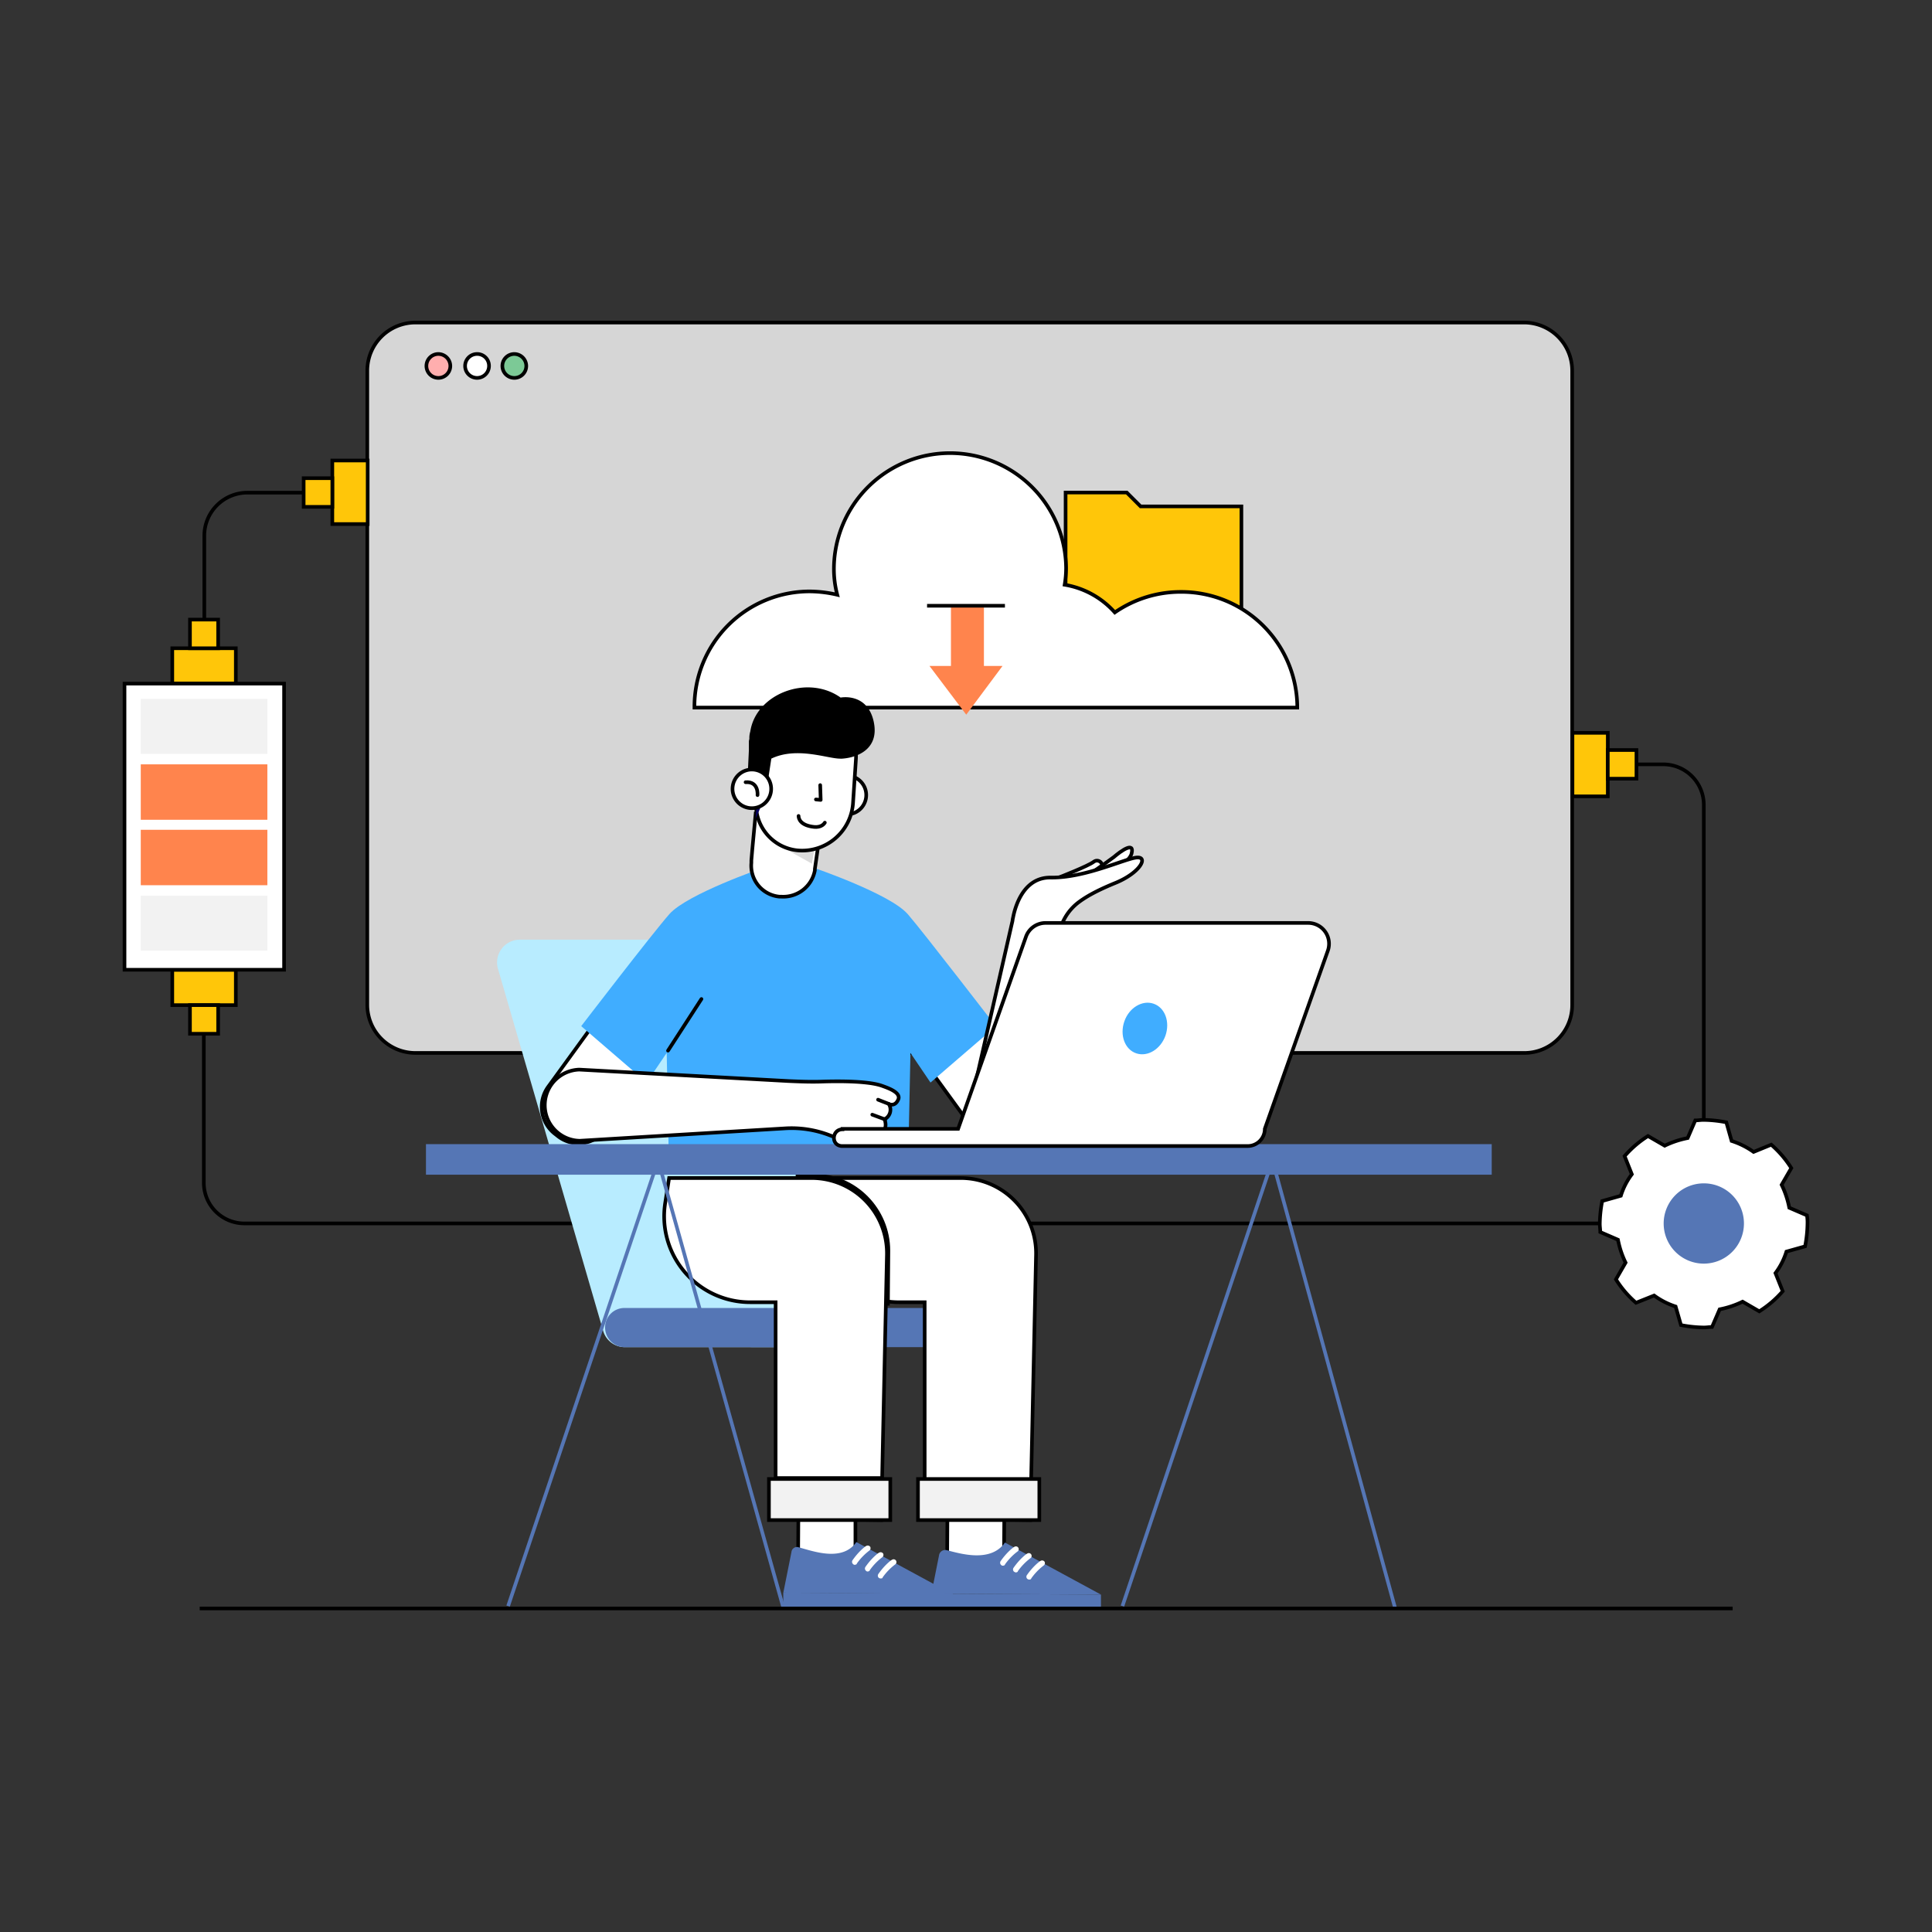 <svg id="图层_1" data-name="图层 1" xmlns="http://www.w3.org/2000/svg" viewBox="0 0 800 800"><rect x="0" y="0" width="800" height="800" fill="#333333" stroke="none"/><defs><style>.cls-1,.cls-11,.cls-14,.cls-9{fill:none;}.cls-1,.cls-9{stroke:#000;}.cls-1,.cls-14,.cls-9{stroke-width:1.5px;}.cls-2,.cls-4{fill:#fff;}.cls-2{fill-opacity:0.8;}.cls-10,.cls-12,.cls-13,.cls-15,.cls-16,.cls-17,.cls-2,.cls-3,.cls-4,.cls-5,.cls-6,.cls-7,.cls-8{fill-rule:evenodd;}.cls-3{fill:#ffc609;}.cls-5{fill:#5576b5;}.cls-6{fill:#f2f2f2;}.cls-7{fill:#ff844d;}.cls-8{fill:#b8ecff;}.cls-9{stroke-linecap:round;stroke-linejoin:round;}.cls-10{fill:#40adff;}.cls-12{fill:#dbdbdb;}.cls-13{fill:#07005f;}.cls-14{stroke:#5576b5;}.cls-16{fill:#ffaeae;}.cls-17{fill:#7cc996;}</style></defs><g id="其他页面切图"><g id="编组备份-2"><path id="Stroke-1" class="cls-1" d="M146.11,204H102.4a17.85,17.85,0,0,0-17.8,17.8v51"/><g id="编组"><path id="Fill-3" class="cls-2" d="M631,436H172.09a19.93,19.93,0,0,1-20-20V153.56a19.92,19.92,0,0,1,20-20H631a19.92,19.92,0,0,1,20,20V416.05a19.8,19.8,0,0,1-20,20"/><path id="Stroke-5" class="cls-1" d="M631,436H172.09a19.93,19.93,0,0,1-20-20V153.56a19.92,19.92,0,0,1,20-20H631a19.92,19.92,0,0,1,20,20V416.05A19.8,19.8,0,0,1,631,436Z"/></g><polygon id="Fill-7" class="cls-3" points="137.61 217 152.25 217 152.25 190.69 137.61 190.69 137.61 217"/><polygon id="Stroke-9" class="cls-1" points="137.61 217 152.25 217 152.25 190.69 137.61 190.69 137.61 217"/><polygon id="Fill-10" class="cls-3" points="125.74 209.88 137.61 209.88 137.61 198.01 125.74 198.01 125.74 209.88"/><polygon id="Stroke-11" class="cls-1" points="125.74 209.88 137.61 209.88 137.61 198.01 125.74 198.01 125.74 209.88"/><polygon id="Fill-12" class="cls-3" points="651.12 329.75 665.75 329.75 665.75 303.45 651.12 303.45 651.12 329.75"/><polygon id="Stroke-13" class="cls-1" points="651.12 329.75 665.75 329.75 665.75 303.45 651.12 303.45 651.12 329.75"/><polygon id="Fill-14" class="cls-3" points="665.75 322.44 677.62 322.44 677.62 310.57 665.75 310.57 665.75 322.44"/><polygon id="Stroke-15" class="cls-1" points="665.75 322.44 677.62 322.44 677.62 310.57 665.75 310.57 665.75 322.44"/><path id="Stroke-16" class="cls-1" d="M677.82,316.5H688.7a16.8,16.8,0,0,1,16.81,16.81V489.78a16.79,16.79,0,0,1-16.81,16.81H101.21A16.79,16.79,0,0,1,84.4,489.78V337.86"/><polygon id="Fill-17" class="cls-3" points="71.34 416.2 97.65 416.2 97.65 401.56 71.34 401.56 71.34 416.2"/><polygon id="Stroke-18" class="cls-1" points="71.34 416.2 97.65 416.2 97.65 401.56 71.34 401.56 71.34 416.2"/><polygon id="Fill-19" class="cls-3" points="78.66 428.06 90.33 428.06 90.33 416.2 78.66 416.2 78.66 428.06"/><polygon id="Stroke-20" class="cls-1" points="78.66 428.06 90.33 428.06 90.33 416.2 78.66 416.2 78.66 428.06"/><polygon id="Fill-21" class="cls-3" points="71.34 283.07 97.65 283.07 97.65 268.43 71.34 268.43 71.34 283.07"/><polygon id="Stroke-22" class="cls-1" points="71.34 283.07 97.65 283.07 97.65 268.43 71.34 268.43 71.34 283.07"/><polygon id="Fill-23" class="cls-3" points="78.66 268.43 90.33 268.43 90.33 256.56 78.66 256.56 78.66 268.43"/><polygon id="Stroke-24" class="cls-1" points="78.66 268.43 90.33 268.43 90.33 256.56 78.66 256.56 78.66 268.43"/><path id="Fill-25" class="cls-4" d="M748.44,506.59a51.93,51.93,0,0,1-1,9.5l-7.72,2.17a29.2,29.2,0,0,1-4.54,8.91l3,7.51a43.15,43.15,0,0,1-9.69,8.31l-6.92-4a38.06,38.06,0,0,1-9.5,3.17l-3.16,7.32c-1.19,0-2.18.2-3.37.2a51.82,51.82,0,0,1-9.49-1L693.84,541a31.64,31.64,0,0,1-8.9-4.55l-7.51,3a42.89,42.89,0,0,1-8.31-9.69l4-6.93a38.23,38.23,0,0,1-3.16-9.49l-7.32-3.17c0-1.18-.2-2.17-.2-3.36a51.82,51.82,0,0,1,1-9.49l7.72-2.18a29,29,0,0,1,4.55-8.9l-3-7.52a43.41,43.41,0,0,1,9.69-8.31l6.92,4a38.45,38.45,0,0,1,9.5-3.16l3.16-7.32c1.19,0,2.18-.2,3.37-.2a51.82,51.82,0,0,1,9.49,1l2.18,7.71a32.75,32.75,0,0,1,9.1,4.55l7.32-3a43.1,43.1,0,0,1,8.3,9.69l-4,6.92a38.31,38.31,0,0,1,3.16,9.5l7.32,3.16a17.92,17.92,0,0,1,.2,3.36"/><path id="Stroke-26" class="cls-1" d="M748.44,506.59a51.93,51.93,0,0,1-1,9.5l-7.72,2.17a29.2,29.2,0,0,1-4.54,8.91l3,7.51a43.15,43.15,0,0,1-9.69,8.31l-6.92-4a38.06,38.06,0,0,1-9.5,3.17l-3.16,7.32c-1.19,0-2.18.2-3.37.2a51.82,51.82,0,0,1-9.49-1L693.84,541a31.64,31.64,0,0,1-8.9-4.55l-7.51,3a42.89,42.89,0,0,1-8.31-9.69l4-6.93a38.23,38.23,0,0,1-3.16-9.49l-7.32-3.17c0-1.18-.2-2.17-.2-3.36a51.82,51.82,0,0,1,1-9.49l7.72-2.18a29,29,0,0,1,4.55-8.9l-3-7.52a43.41,43.41,0,0,1,9.69-8.31l6.92,4a38.45,38.45,0,0,1,9.5-3.16l3.16-7.32c1.19,0,2.18-.2,3.37-.2a51.82,51.82,0,0,1,9.49,1l2.18,7.71a32.75,32.75,0,0,1,9.1,4.55l7.32-3a43.1,43.1,0,0,1,8.3,9.69l-4,6.92a38.31,38.31,0,0,1,3.16,9.5l7.32,3.16A17.92,17.92,0,0,1,748.44,506.59Z"/><path id="Fill-27" class="cls-5" d="M722.13,506.59A16.62,16.62,0,1,1,705.51,490a16.59,16.59,0,0,1,16.62,16.61"/><polygon id="Fill-28" class="cls-3" points="441.24 257.36 441.24 203.95 466.56 203.95 472.3 209.69 514.04 209.69 514.04 257.36 441.24 257.36"/><polygon id="Stroke-29" class="cls-1" points="441.24 257.36 441.24 203.95 466.56 203.95 472.3 209.69 514.04 209.69 514.04 257.36 441.24 257.36"/><polygon id="Fill-30" class="cls-4" points="51.56 401.56 117.63 401.56 117.63 283.07 51.56 283.07 51.56 401.56"/><polygon id="Stroke-31" class="cls-1" points="51.56 401.56 117.63 401.56 117.63 283.07 51.56 283.07 51.56 401.56"/><polygon id="Fill-32" class="cls-6" points="58.29 393.65 110.71 393.65 110.71 370.9 58.29 370.9 58.29 393.65"/><polygon id="Fill-33" class="cls-7" points="58.29 366.55 110.71 366.55 110.71 343.6 58.29 343.6 58.29 366.55"/><polygon id="Fill-34" class="cls-7" points="58.29 339.45 110.71 339.45 110.71 316.5 58.29 316.5 58.29 339.45"/><polygon id="Fill-35" class="cls-6" points="58.29 312.15 110.71 312.15 110.71 289.4 58.29 289.4 58.29 312.15"/><path id="Fill-36" class="cls-4" d="M488.91,245.09a48,48,0,0,0-27.29,8.51,35.59,35.59,0,0,0-20.77-11.47,42.17,42.17,0,0,0,.59-7.13,48.07,48.07,0,0,0-96.13,0,41.92,41.92,0,0,0,1.38,11.28,51.54,51.54,0,0,0-11.08-1.39A47.74,47.74,0,0,0,287.55,293H537.18a48,48,0,0,0-48.27-47.87"/><path id="Stroke-37" class="cls-1" d="M488.91,245.09a48,48,0,0,0-27.29,8.51,35.59,35.59,0,0,0-20.77-11.47,42.17,42.17,0,0,0,.59-7.13,48.07,48.07,0,0,0-96.13,0,41.92,41.92,0,0,0,1.38,11.28,51.54,51.54,0,0,0-11.08-1.39A47.74,47.74,0,0,0,287.55,293H537.18A48,48,0,0,0,488.91,245.09Z"/><polyline id="Fill-38" class="cls-7" points="393.77 250.83 393.77 275.75 384.87 275.75 400.1 295.93 415.13 275.75 407.42 275.75 407.42 250.83"/><line id="Stroke-39" class="cls-1" x1="383.88" y1="250.83" x2="416.12" y2="250.83"/><path id="Fill-40" class="cls-5" d="M311.88,557.83H389a8.11,8.11,0,0,0,0-16.22H311.88a8,8,0,0,0-8.11,8.11,7.9,7.9,0,0,0,8.11,8.11"/><path id="Fill-41" class="cls-8" d="M258.67,557.83h91a9.44,9.44,0,0,0,8.9-12.07L315,395.82a9.32,9.32,0,0,0-8.9-6.72h-91a9.43,9.43,0,0,0-8.9,12.06L249.76,551.1a9.32,9.32,0,0,0,8.91,6.73"/><path id="Fill-42" class="cls-5" d="M258.67,557.83H355a8.11,8.11,0,0,0,0-16.22H258.67a8,8,0,0,0-8.11,8.11,8.14,8.14,0,0,0,8.11,8.11"/><path id="Fill-43" class="cls-4" d="M231.17,470.59l-1-.79A14.2,14.2,0,0,1,227,450l47.87-65.87A14.2,14.2,0,0,1,294.67,381l1,.79a14.2,14.2,0,0,1,3.16,19.78L251,467.43a13.88,13.88,0,0,1-19.78,3.16"/><path id="Stroke-44" class="cls-9" d="M231.17,470.59l-1-.79A14.2,14.2,0,0,1,227,450l47.87-65.87A14.2,14.2,0,0,1,294.67,381l1,.79a14.2,14.2,0,0,1,3.16,19.78L251,467.43A13.88,13.88,0,0,1,231.17,470.59Z"/><path id="Fill-45" class="cls-4" d="M424.23,472.77l1-.79a14.2,14.2,0,0,0,3.17-19.78l-47.87-65.87a14.2,14.2,0,0,0-19.78-3.17l-1,.79a14.2,14.2,0,0,0-3.17,19.78l47.87,65.87a14.23,14.23,0,0,0,19.78,3.17"/><path id="Stroke-46" class="cls-9" d="M424.23,472.77l1-.79a14.2,14.2,0,0,0,3.17-19.78l-47.87-65.87a14.2,14.2,0,0,0-19.78-3.17l-1,.79a14.2,14.2,0,0,0-3.17,19.78l47.87,65.87A14.23,14.23,0,0,0,424.23,472.77Z"/><path id="Fill-47" class="cls-10" d="M375.77,378.41c-7.32-8.3-38.57-19-38.57-19l-21.37.39v-.39s-31.05,10.68-38.57,19c-7.32,8.31-36.59,46.49-36.59,46.49l27.1,23.34,8.3-12.26.79,39.76h99.3L377,436l8.3,12.26,27.1-23.34c-.19,0-29.27-38-36.59-46.49"/><g id="编组-2" data-name="编组"><line id="Fill-48" class="cls-11" x1="276.61" y1="435.04" x2="290.45" y2="413.67"/><line id="Stroke-49" class="cls-9" x1="276.61" y1="435.04" x2="290.45" y2="413.67"/></g><path id="Fill-50" class="cls-4" d="M372,455.16c1-2.77-4-4.55-6.73-5.53-5.53-2-17.4-2-24.52-1.78-4.75.19-9.3,0-14.05-.2l-86.84-4.75a14.74,14.74,0,0,0,.2,29.47l85.06-5.14a43.78,43.78,0,0,1,18.2,2.77c7.32,2.77,16.81,5.93,18.79,5.54,4-1,2.37-5.74,2.37-5.74,3.56-2.37,1.78-6.33,1.78-6.33a4.45,4.45,0,0,0,1.78-6.33s2.58,1.39,4-2"/><path id="Stroke-51" class="cls-9" d="M372,455.16c1-2.77-4-4.55-6.73-5.53-5.53-2-17.4-2-24.52-1.78-4.75.19-9.3,0-14.05-.2l-86.84-4.75a14.74,14.74,0,0,0,.2,29.47l85.06-5.14a43.78,43.78,0,0,1,18.2,2.77c7.32,2.77,16.81,5.93,18.79,5.54,4-1,2.37-5.74,2.37-5.74,3.56-2.37,1.78-6.33,1.78-6.33a4.45,4.45,0,0,0,1.78-6.33S370.63,458.53,372,455.16Z"/><g id="编组-3" data-name="编组"><line id="Fill-52" class="cls-11" x1="368.13" y1="457.14" x2="363.58" y2="455.36"/><line id="Stroke-53" class="cls-9" x1="368.13" y1="457.14" x2="363.58" y2="455.36"/></g><g id="编组-4" data-name="编组"><line id="Fill-54" class="cls-11" x1="366.53" y1="463.54" x2="361.19" y2="461.56"/><line id="Stroke-55" class="cls-9" x1="366.53" y1="463.54" x2="361.19" y2="461.56"/></g><g id="编组-5" data-name="编组"><line id="Fill-56" class="cls-11" x1="364.52" y1="469.91" x2="358.79" y2="467.93"/><line id="Stroke-57" class="cls-9" x1="364.52" y1="469.91" x2="358.79" y2="467.93"/></g><path id="Fill-58" class="cls-4" d="M438.87,363.18s11.67-4.55,14-6.33,5.54,1.78,1.78,4c-3.36,2.37-12.66,3.36-15.82,2.37"/><path id="Stroke-59" class="cls-9" d="M438.87,363.18s11.67-4.55,14-6.33,5.54,1.78,1.78,4C451.33,363.18,442,364.17,438.87,363.18Z"/><path id="Fill-60" class="cls-4" d="M449.55,366.74s17.61-7.91,19-13.25-4.55-1-7.32,1.39c-2.77,2.17-14.44,10.08-14.44,10.08Z"/><path id="Stroke-61" class="cls-9" d="M449.55,366.74s17.61-7.91,19-13.25-4.55-1-7.32,1.39c-2.77,2.17-14.44,10.08-14.44,10.08Z"/><path id="Fill-62" class="cls-4" d="M470.91,355.07c-4.55.2-21.36,8.51-35.8,8.31-11.87-.2-15,13.25-15.63,16.62-.19.59-.19,1.38-.39,2l-17.41,76.35A14.86,14.86,0,1,0,431,463.47l7.32-75.17a21.24,21.24,0,0,1,8.5-14.83c4.55-3.36,10.29-5.93,15.63-8.11,9.69-4.15,13-10.48,8.5-10.29"/><path id="Stroke-63" class="cls-9" d="M470.91,355.07c-4.55.2-21.36,8.51-35.8,8.31-11.87-.2-15,13.25-15.63,16.62-.19.59-.19,1.38-.39,2l-17.41,76.35A14.86,14.86,0,1,0,431,463.47l7.32-75.17a21.24,21.24,0,0,1,8.5-14.83c4.55-3.36,10.29-5.93,15.63-8.11C472.1,361.21,475.46,354.88,470.91,355.07Z"/><path id="Fill-64" class="cls-4" d="M340,341.82l-2.58,18v.59a13.31,13.31,0,0,1-13.84,10.88h-.79a12.88,12.88,0,0,1-11.67-14v-1l.39-4.55,1.39-14.84Z"/><path id="Stroke-65" class="cls-1" d="M340,341.82l-2.58,18v.59a13.31,13.31,0,0,1-13.84,10.88h-.79a12.88,12.88,0,0,1-11.67-14v-1l.39-4.55,1.39-14.84Z"/><path id="Fill-66" class="cls-4" d="M311.68,351.71l-.4,4.55Z"/><polygon id="Fill-67" class="cls-12" points="336.21 357.64 320.98 349.14 337.39 350.52 336.21 357.64"/><path id="Fill-68" class="cls-4" d="M342.73,328.37a8,8,0,1,0,8.71-7.12,8.1,8.1,0,0,0-8.71,7.12"/><path id="Stroke-69" class="cls-1" d="M342.73,328.37a8,8,0,1,0,8.71-7.12A8.1,8.1,0,0,0,342.73,328.37Z"/><path id="Fill-70" class="cls-4" d="M330.07,352.11h0a21.12,21.12,0,0,0,23.15-19.59l1.19-18A17.26,17.26,0,0,0,337,295.93c-10.49-1-21.76,6.53-22.95,17l-1,19.39a19.11,19.11,0,0,0,17,19.78"/><path id="Stroke-71" class="cls-1" d="M330.07,352.11h0a21.12,21.12,0,0,0,23.15-19.59l1.19-18A17.26,17.26,0,0,0,337,295.93c-10.49-1-21.76,6.53-22.95,17l-1,19.39A19.11,19.11,0,0,0,330.07,352.11Z"/><polygon id="Fill-72" class="cls-13" points="317.61 328.17 312.87 339.05 313.26 332.32 317.61 328.17"/><g id="编组-6" data-name="编组"><polyline id="Fill-73" class="cls-4" points="339.63 325.1 339.83 331.23 337.85 331.04"/><polyline id="Stroke-74" class="cls-9" points="339.63 325.1 339.83 331.23 337.85 331.04"/></g><g id="编组-7" data-name="编组"><path id="Fill-75" class="cls-4" d="M330.67,337.87c0,1,.59,3.95,6.53,4.55,2.37.19,3.75-.79,4.35-1.78"/><path id="Stroke-76" class="cls-9" d="M330.67,337.87c0,1,.59,3.95,6.53,4.55,2.37.19,3.75-.79,4.35-1.78"/></g><polygon id="Fill-77" class="cls-4" points="415.73 646.64 392.19 646.44 392.38 614.6 415.92 614.79 415.73 646.64"/><polygon id="Stroke-78" class="cls-9" points="415.73 646.64 392.19 646.44 392.38 614.6 415.92 614.79 415.73 646.64"/><path id="Fill-79" class="cls-4" d="M338.78,487.8l-1.58,10.09a35.6,35.6,0,0,0,35.21,41.34h10.48v89.61l43.72.59L429,519.65a31.16,31.16,0,0,0-31.06-31.85Z"/><path id="Stroke-80" class="cls-1" d="M338.78,487.8l-1.58,10.09a35.6,35.6,0,0,0,35.21,41.34h10.48v89.61l43.72.59L429,519.65a31.16,31.16,0,0,0-31.06-31.85Z"/><path id="Fill-81" class="cls-5" d="M392,641.89c5.54,1.39,18.2,5.35,24.13-3.16l39.76,21.56-70.22-.39,3.16-15.83a2.58,2.58,0,0,1,3.17-2.18"/><polygon id="Fill-82" class="cls-5" points="455.88 666.42 385.66 666.03 385.66 659.89 455.88 660.29 455.88 666.42"/><path id="Fill-83" class="cls-4" d="M415.73,648.22a.42.42,0,0,0,.39-.39,24.1,24.1,0,0,1,5.14-5.34,1.15,1.15,0,1,0-1.18-2c-.2,0-3,2-5.74,5.93a1.21,1.21,0,0,0,.2,1.59.94.94,0,0,0,1.19.19"/><path id="Fill-84" class="cls-4" d="M421.07,651a.42.42,0,0,0,.39-.39,24,24,0,0,1,5.15-5.34,1.16,1.16,0,0,0-1.19-2c-.2,0-3,2-5.74,5.93a1.21,1.21,0,0,0,.2,1.59c.59.39,1,.39,1.19.19"/><path id="Fill-85" class="cls-4" d="M426.61,654a.43.43,0,0,0,.39-.39,24,24,0,0,1,5.14-5.35,1.23,1.23,0,0,0,.4-1.58,1.24,1.24,0,0,0-1.58-.39c-.2,0-3,2-5.74,5.93a1.18,1.18,0,0,0,.2,1.58,1.3,1.3,0,0,0,1.19.2"/><polygon id="Fill-86" class="cls-4" points="354.21 646.64 330.47 646.44 330.67 614.6 354.21 614.79 354.21 646.64"/><polygon id="Stroke-87" class="cls-9" points="354.21 646.64 330.47 646.44 330.67 614.6 354.21 614.79 354.21 646.64"/><path id="Fill-88" class="cls-5" d="M330.67,640.71c5.54,1.38,18,6.33,23.93-2.18l39.76,21.56-70-.59,3.36-16.81a2.3,2.3,0,0,1,3-2"/><polygon id="Fill-89" class="cls-5" points="394.36 666.03 324.34 665.63 324.34 659.5 394.56 659.89 394.36 666.03"/><path id="Fill-90" class="cls-4" d="M354.41,647.83a.43.43,0,0,0,.39-.4,24.1,24.1,0,0,1,5.14-5.34,1.23,1.23,0,0,0,.4-1.58,1.25,1.25,0,0,0-1.58-.4c-.2,0-3,2-5.74,5.94a1.2,1.2,0,0,0,.2,1.58.93.93,0,0,0,1.19.2"/><path id="Fill-91" class="cls-4" d="M359.75,650.6a.43.43,0,0,0,.39-.4,24.1,24.1,0,0,1,5.14-5.34,1.23,1.23,0,0,0,.4-1.58,1.25,1.25,0,0,0-1.58-.4c-.2,0-3,2-5.74,5.94a1.2,1.2,0,0,0,.2,1.58.93.93,0,0,0,1.19.2"/><path id="Fill-92" class="cls-4" d="M365.09,653.57a.43.43,0,0,0,.39-.4,24,24,0,0,1,5.15-5.34,1.16,1.16,0,0,0-1.19-2c-.2,0-3,2-5.74,5.94a1.2,1.2,0,0,0,.2,1.58,1.33,1.33,0,0,0,1.19.2"/><path id="Fill-93" class="cls-4" d="M277.06,487.8l-1.58,10.09a35.6,35.6,0,0,0,35.21,41.34h10.48v89.61l43.72.59,2.37-109.78a31.16,31.16,0,0,0-31.05-31.85Z"/><path id="Stroke-94" class="cls-1" d="M277.06,487.8l-1.58,10.09a35.6,35.6,0,0,0,35.21,41.34h10.48v89.61l43.72.59,2.37-109.78a31.16,31.16,0,0,0-31.05-31.85Z"/><line id="Stroke-95" class="cls-1" x1="321.17" y1="612.03" x2="365.28" y2="612.03"/><path id="Stroke-96" class="cls-1" d="M367.66,540.62l.2-22.75c0-17-13.85-31.06-30.66-31.06h-7.72"/><polyline id="Stroke-97" class="cls-14" points="464.78 665.04 526.89 480.48 577.73 666.03"/><polygon id="Fill-98" class="cls-5" points="176.38 486.42 617.69 486.42 617.69 473.76 176.38 473.76 176.38 486.42"/><polyline id="Stroke-99" class="cls-14" points="210.4 665.04 272.51 480.48 324.34 665.63"/><g id="编组-8" data-name="编组"><line id="Stroke-101" class="cls-1" x1="82.69" y1="666.03" x2="717.46" y2="666.03"/></g><path id="Fill-102" class="cls-15" d="M348.08,314.13c-4.95.19-18-5.15-28.69,0l-2.17,14.24-7.52-9.3.4-8.5V307.4a4,4,0,0,1,.19-1.38v-.79a9.8,9.8,0,0,1,.4-2.38c2.37-15.62,23.74-23.73,37.39-14,0,0,10.88-2.18,13.64,9.69,2.77,12.07-7.51,15.43-13.64,15.63"/><path id="Fill-103" class="cls-4" d="M303.37,325.8a8,8,0,1,0,8.7-7.12,8,8,0,0,0-8.7,7.12"/><path id="Stroke-104" class="cls-1" d="M303.37,325.8a8,8,0,1,0,8.7-7.12A8,8,0,0,0,303.37,325.8Z"/><g id="编组-9" data-name="编组"><path id="Fill-105" class="cls-4" d="M313.67,329.24s.6-5.74-4.94-5.34"/><path id="Stroke-106" class="cls-9" d="M313.67,329.24s.6-5.74-4.94-5.34"/></g><polygon id="Fill-107" class="cls-6" points="380.12 629.43 430.36 629.43 430.36 612.42 380.12 612.42 380.12 629.43"/><polygon id="Stroke-108" class="cls-1" points="380.12 629.43 430.36 629.43 430.36 612.42 380.12 612.42 380.12 629.43"/><polygon id="Fill-109" class="cls-6" points="318.4 629.43 368.65 629.43 368.65 612.42 318.4 612.42 318.4 629.43"/><polygon id="Stroke-110" class="cls-1" points="318.4 629.43 368.65 629.43 368.65 612.42 318.4 612.42 318.4 629.43"/><path id="Fill-111" class="cls-4" d="M348.87,467.63c-4.36,0-4.95,6.52-.4,6.92H516.61a7.1,7.1,0,0,0,7.12-7.12h0l26.11-73.78a8.63,8.63,0,0,0-8.11-11.48H432.93a8.59,8.59,0,0,0-8.11,5.74l-28.08,79.52H348.87Z"/><path id="Stroke-112" class="cls-1" d="M348.87,467.63c-4.36,0-4.95,6.52-.4,6.92H516.61a7.1,7.1,0,0,0,7.12-7.12h0l26.11-73.78a8.63,8.63,0,0,0-8.11-11.48H432.93a8.59,8.59,0,0,0-8.11,5.74l-28.08,79.52H348.87Z"/><path id="Fill-113" class="cls-10" d="M465.57,422.92c-2,5.74.2,11.67,4.95,13.25s10.09-1.78,12.06-7.31c2-5.74-.19-11.67-4.94-13.26-4.55-1.58-10.09,1.59-12.07,7.32"/><path id="Fill-114" class="cls-16" d="M186.47,151.53a4.95,4.95,0,1,1-4.95-4.95,5,5,0,0,1,4.95,4.95"/><path id="Stroke-115" class="cls-1" d="M186.47,151.53a4.95,4.95,0,1,1-4.95-4.95A5,5,0,0,1,186.47,151.53Z"/><path id="Fill-116" class="cls-4" d="M202.49,151.53a4.95,4.95,0,1,1-5-4.95,4.9,4.9,0,0,1,5,4.95"/><path id="Stroke-117" class="cls-1" d="M202.49,151.53a4.95,4.95,0,1,1-5-4.95A4.9,4.9,0,0,1,202.49,151.53Z"/><path id="Fill-118" class="cls-17" d="M217.92,151.53a4.95,4.95,0,1,1-4.95-4.95,5,5,0,0,1,4.95,4.95"/><path id="Stroke-119" class="cls-1" d="M217.92,151.53a4.95,4.95,0,1,1-4.95-4.95A5,5,0,0,1,217.92,151.53Z"/></g></g></svg>